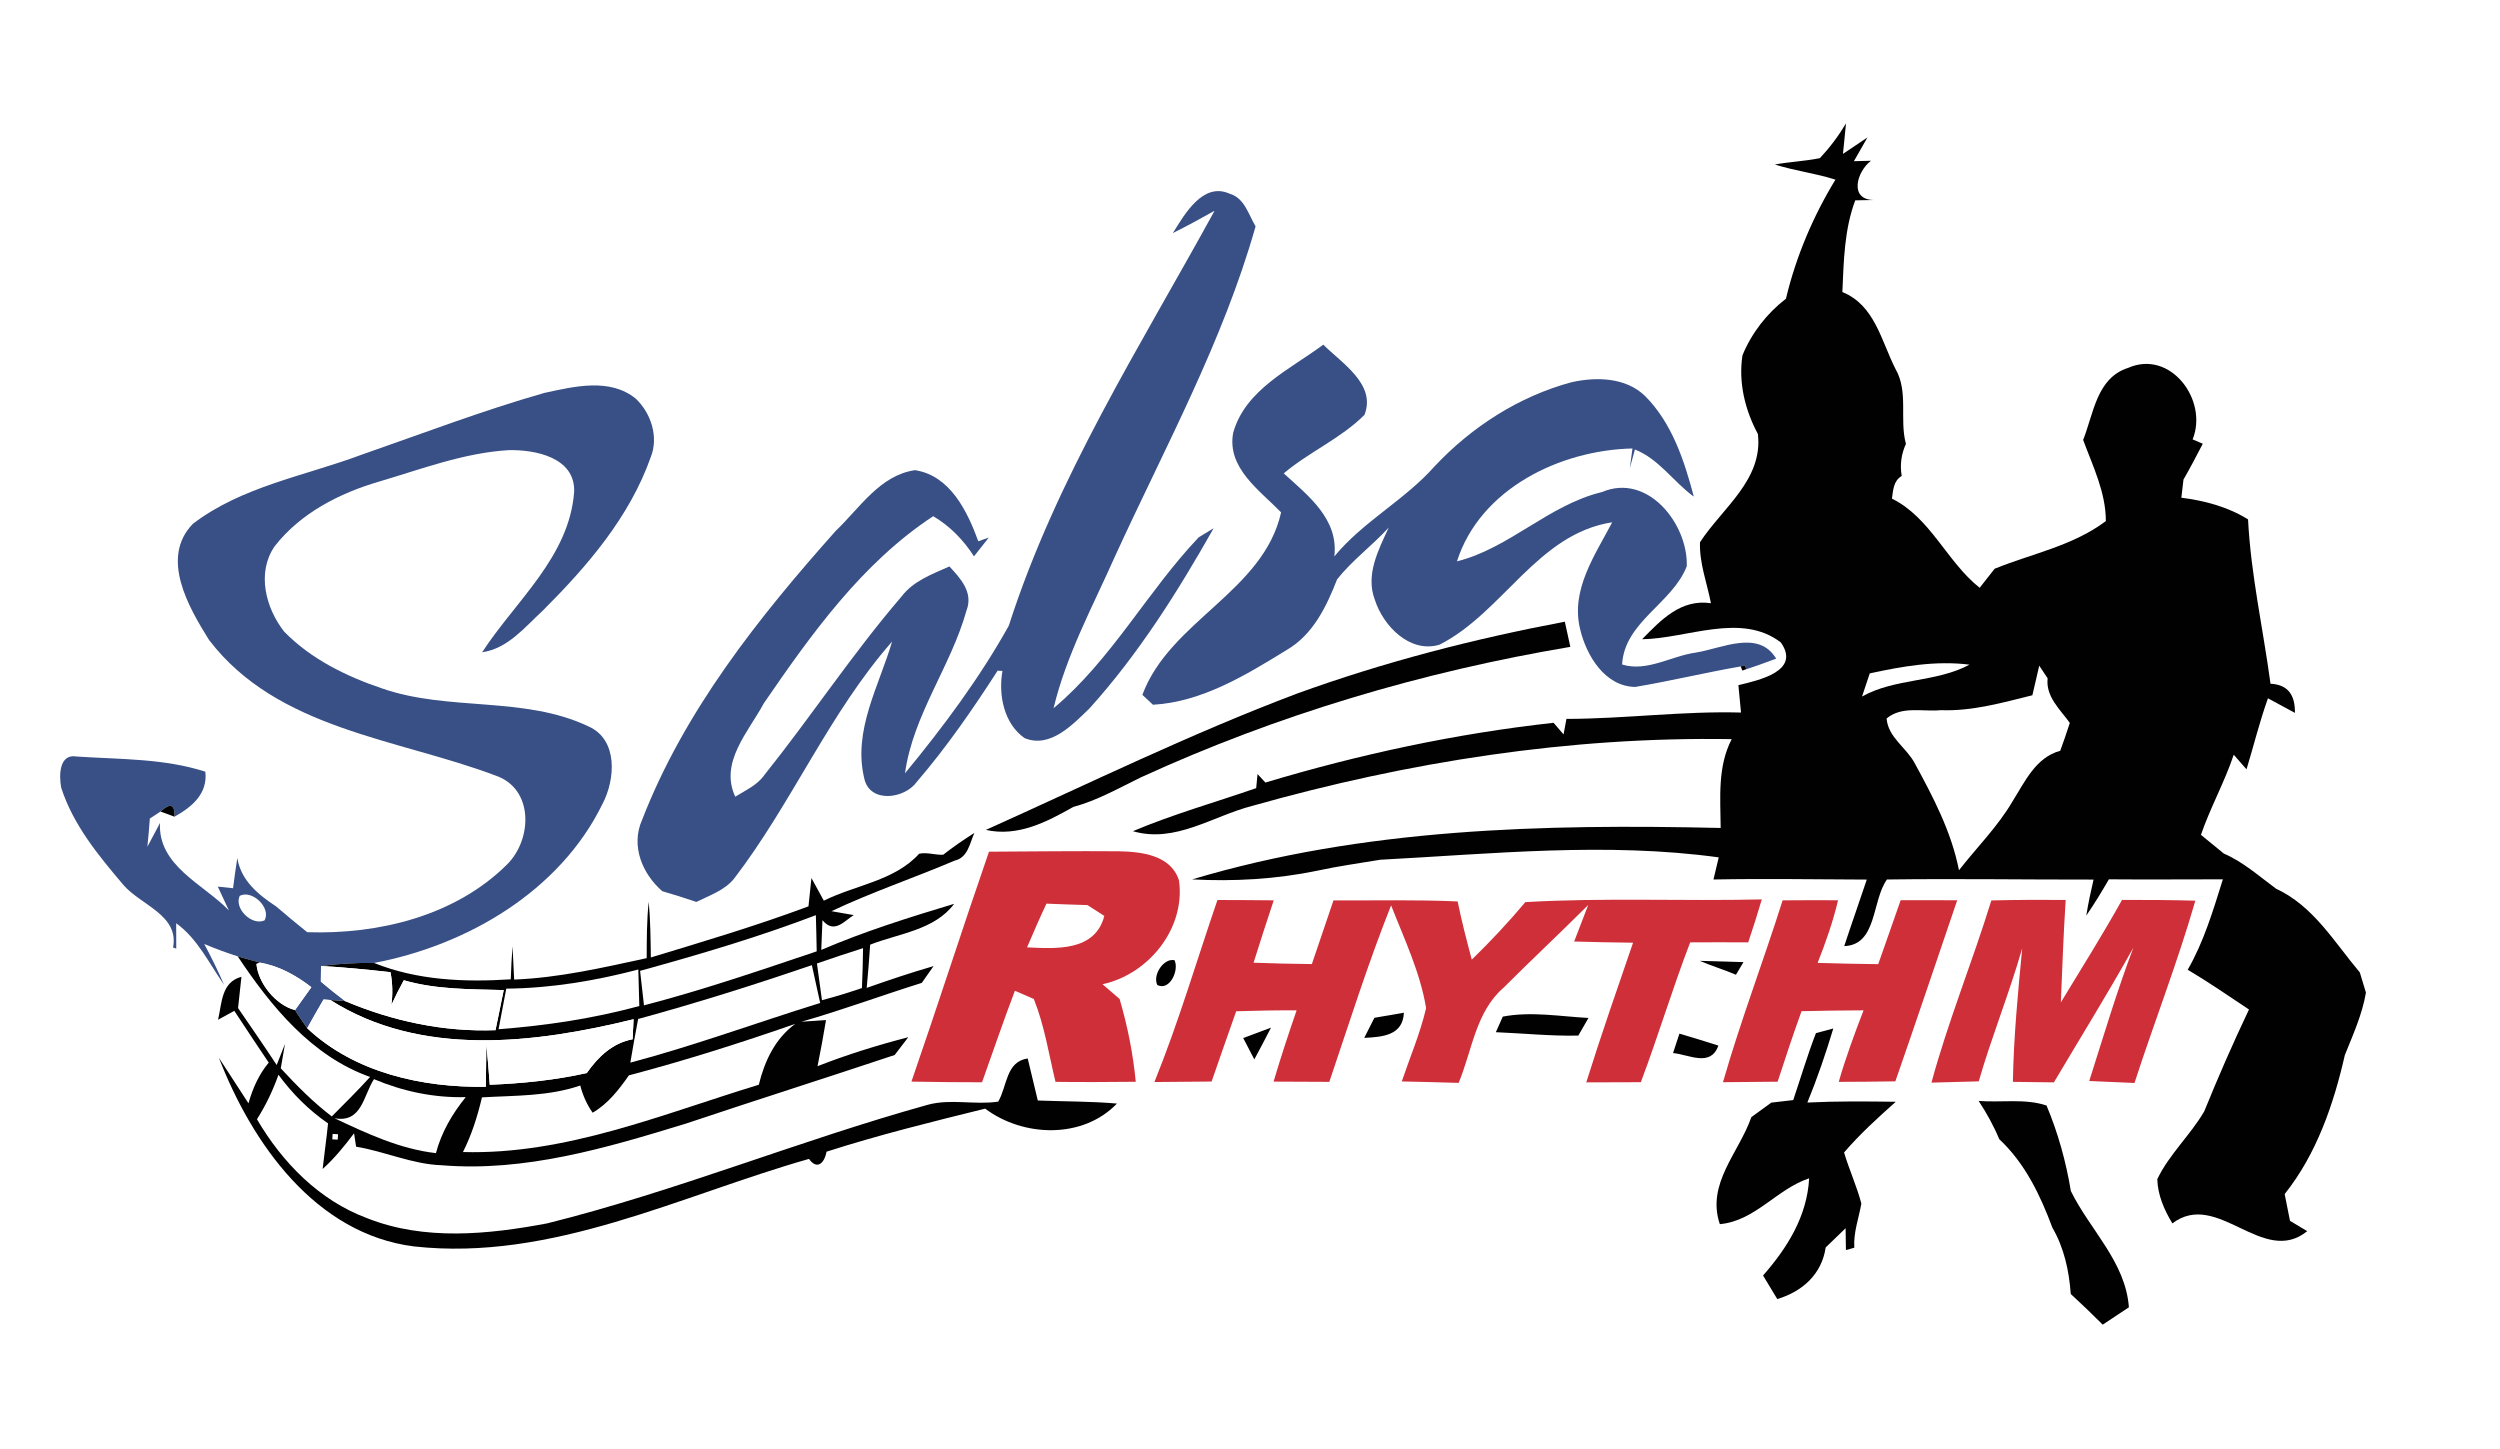 <?xml version="1.0" encoding="UTF-8" ?>
<!DOCTYPE svg PUBLIC "-//W3C//DTD SVG 1.1//EN" "http://www.w3.org/Graphics/SVG/1.1/DTD/svg11.dtd">
<svg width="295pt" height="171pt" viewBox="0 0 295 171" version="1.1" xmlns="http://www.w3.org/2000/svg">
<path fill="#ffffff" d=" M 0.00 0.00 L 295.00 0.00 L 295.00 171.00 L 0.00 171.00 L 0.00 0.00 Z" />
<path fill="#010101" d=" M 214.75 18.66 C 215.92 17.41 216.95 16.04 217.83 14.56 L 217.47 18.16 C 218.20 17.67 219.64 16.70 220.36 16.22 L 218.76 19.02 C 219.27 19.01 220.27 18.98 220.78 18.97 C 219.09 20.23 218.13 23.63 221.19 23.60 C 220.62 23.61 219.49 23.63 218.92 23.64 C 217.62 27.10 217.56 30.82 217.40 34.46 C 221.23 36.01 221.99 40.24 223.67 43.54 C 225.23 46.24 224.11 49.47 224.90 52.38 C 224.35 53.58 224.18 54.84 224.40 56.16 C 223.42 56.75 223.39 57.84 223.25 58.84 C 227.80 61.08 229.72 66.28 233.60 69.36 C 234.04 68.80 234.93 67.67 235.37 67.11 C 239.81 65.31 244.57 64.43 248.49 61.49 C 248.49 58.10 246.96 55.02 245.81 51.91 C 247.05 48.81 247.40 44.59 251.12 43.41 C 256.11 41.21 260.60 47.21 258.73 51.85 C 259.03 51.98 259.63 52.23 259.93 52.36 C 259.19 53.78 258.45 55.20 257.65 56.59 C 257.59 57.13 257.46 58.20 257.40 58.73 C 260.16 59.08 262.88 59.80 265.27 61.29 C 265.60 67.82 267.05 74.21 267.92 80.68 C 270.07 80.79 270.83 82.11 270.80 84.12 C 270.00 83.69 268.41 82.83 267.62 82.40 C 266.63 85.15 265.94 87.99 265.09 90.78 C 264.71 90.35 263.96 89.49 263.58 89.06 C 262.50 92.29 260.82 95.28 259.71 98.51 C 260.61 99.25 261.51 99.98 262.41 100.72 C 264.71 101.71 266.58 103.40 268.58 104.87 C 273.00 106.92 275.45 111.18 278.46 114.75 C 278.64 115.34 279.00 116.53 279.18 117.13 C 278.74 119.71 277.66 122.09 276.69 124.50 C 275.37 130.31 273.35 136.19 269.59 140.90 C 269.80 141.95 270.01 143.00 270.22 144.06 C 270.73 144.37 271.74 144.97 272.25 145.28 C 267.01 149.51 261.66 140.32 256.34 144.36 C 255.38 142.77 254.61 141.02 254.56 139.14 C 255.97 136.20 258.47 133.94 260.10 131.14 C 261.75 127.08 263.50 123.07 265.38 119.12 C 262.98 117.53 260.62 115.89 258.15 114.43 C 260.06 111.11 261.16 107.40 262.30 103.76 C 257.82 103.76 253.33 103.80 248.85 103.76 C 248.01 105.21 247.14 106.65 246.18 108.04 C 246.41 106.61 246.71 105.20 247.04 103.79 C 238.92 103.80 230.79 103.67 222.66 103.78 C 220.85 106.31 221.52 111.50 217.62 111.64 C 218.48 109.01 219.41 106.41 220.28 103.79 C 214.25 103.77 208.22 103.66 202.19 103.78 C 202.34 103.13 202.65 101.83 202.81 101.17 C 189.53 99.35 176.15 100.75 162.87 101.45 C 160.39 101.87 157.90 102.20 155.45 102.74 C 150.59 103.75 145.63 104.03 140.67 103.77 C 160.84 97.73 182.15 97.22 203.04 97.70 C 203.01 94.16 202.65 90.48 204.34 87.22 C 185.22 86.90 166.15 89.90 147.78 95.09 C 143.12 96.28 138.68 99.54 133.68 98.08 C 138.42 96.08 143.38 94.68 148.23 93.00 C 148.27 92.59 148.35 91.76 148.39 91.34 C 148.62 91.59 149.09 92.09 149.32 92.34 C 160.42 89.01 171.79 86.56 183.32 85.29 C 183.62 85.63 184.21 86.31 184.50 86.66 C 184.61 86.04 184.72 85.44 184.84 84.83 C 191.71 84.82 198.56 83.89 205.44 84.08 C 205.33 83.00 205.23 81.92 205.13 80.85 C 207.53 80.26 212.53 79.21 210.14 75.81 C 205.46 72.21 199.08 75.36 193.77 75.43 C 196.01 73.14 198.34 70.66 201.89 71.18 C 201.43 68.79 200.51 66.44 200.60 63.98 C 203.23 59.95 208.07 56.60 207.43 51.21 C 205.91 48.38 205.12 45.14 205.61 41.93 C 206.69 39.30 208.49 36.98 210.74 35.25 C 211.92 30.30 213.93 25.55 216.58 21.20 C 214.23 20.44 211.77 20.16 209.43 19.41 C 211.19 19.09 212.99 19.02 214.75 18.66 Z" />
<path fill="#385086" d=" M 138.40 27.50 C 139.77 25.30 141.94 21.45 145.08 22.85 C 146.86 23.36 147.31 25.30 148.16 26.71 C 144.30 40.35 137.43 52.84 131.56 65.67 C 128.95 71.55 125.83 77.27 124.32 83.57 C 131.13 77.88 135.38 69.80 141.44 63.41 C 141.89 63.14 142.77 62.60 143.21 62.33 C 138.98 69.82 134.34 77.19 128.56 83.59 C 126.58 85.50 123.91 88.36 120.89 87.09 C 118.45 85.38 117.79 81.97 118.29 79.17 C 118.15 79.16 117.87 79.15 117.72 79.14 C 114.80 83.67 111.72 88.14 108.20 92.24 C 106.76 94.28 102.61 94.84 101.98 91.84 C 100.62 86.21 103.73 80.94 105.27 75.70 C 97.83 84.17 93.45 94.77 86.62 103.68 C 85.49 105.08 83.72 105.65 82.17 106.43 C 80.84 105.98 79.50 105.55 78.15 105.16 C 75.79 103.12 74.42 99.80 75.75 96.79 C 80.74 83.89 89.50 72.88 98.61 62.65 C 101.43 59.97 103.83 56.07 107.97 55.48 C 112.11 56.11 114.15 60.33 115.44 63.87 C 115.75 63.76 116.37 63.54 116.68 63.43 C 116.24 63.98 115.37 65.09 114.93 65.65 C 113.69 63.72 112.10 62.08 110.12 60.91 C 101.72 66.43 95.74 74.82 90.13 82.99 C 88.32 86.36 84.87 89.97 86.76 94.01 C 87.97 93.25 89.37 92.65 90.21 91.43 C 95.74 84.52 100.61 77.11 106.38 70.39 C 107.78 68.54 110.00 67.75 112.03 66.84 C 113.35 68.26 114.87 69.91 114.05 72.03 C 112.21 78.64 107.74 84.34 106.79 91.25 C 111.30 85.78 115.59 80.02 119.04 73.83 C 124.64 56.37 134.57 40.83 143.32 24.87 C 141.70 25.78 140.07 26.67 138.40 27.50 Z" />
<path fill="#385086" d=" M 145.52 51.05 C 146.96 45.96 152.22 43.59 156.15 40.67 C 158.33 42.85 162.42 45.35 161.01 48.95 C 158.23 51.74 154.48 53.32 151.48 55.86 C 154.36 58.48 157.98 61.25 157.45 65.66 C 160.85 61.53 165.73 59.03 169.27 55.04 C 173.65 50.37 179.24 46.77 185.45 45.10 C 188.38 44.45 191.86 44.52 194.14 46.75 C 197.30 49.93 198.75 54.36 199.87 58.60 C 197.45 56.85 195.79 54.18 192.92 53.04 C 192.77 53.59 192.47 54.69 192.32 55.24 C 192.40 54.66 192.55 53.50 192.63 52.92 C 184.10 53.11 174.67 57.66 171.92 66.24 C 178.12 64.69 182.75 59.57 189.04 58.06 C 194.42 55.77 199.20 61.82 199.04 66.81 C 197.35 71.20 191.68 73.37 191.41 78.41 C 194.32 79.32 197.20 77.41 200.08 77.01 C 203.18 76.52 207.50 74.25 209.59 77.72 C 208.27 78.22 206.94 78.69 205.60 79.13 L 206.07 78.95 L 205.90 78.52 L 205.40 78.64 C 201.24 79.36 197.12 80.36 192.95 81.06 C 189.37 81.00 187.18 77.34 186.45 74.22 C 185.32 69.61 188.21 65.50 190.24 61.63 C 181.42 62.98 177.35 72.28 169.87 76.07 C 166.39 77.13 163.23 73.88 162.24 70.80 C 161.10 67.84 162.65 64.90 163.87 62.25 C 161.93 64.38 159.57 66.10 157.78 68.36 C 156.52 71.58 154.94 74.90 151.81 76.71 C 147.00 79.67 141.81 82.84 136.05 83.16 C 135.73 82.87 135.11 82.28 134.80 81.99 C 138.05 73.25 149.08 69.81 151.17 60.46 C 148.65 57.86 144.73 55.21 145.52 51.05 Z" />
<path fill="#385086" d=" M 64.25 46.36 C 67.74 45.61 71.95 44.55 75.02 47.04 C 76.81 48.74 77.74 51.54 76.80 53.91 C 74.31 61.00 69.29 66.82 64.05 72.05 C 61.92 74.01 59.93 76.53 56.89 76.97 C 60.83 70.91 67.18 65.72 67.75 58.04 C 67.90 53.97 63.14 53.04 59.99 53.12 C 54.73 53.44 49.74 55.35 44.73 56.83 C 40.04 58.20 35.46 60.55 32.41 64.46 C 30.26 67.57 31.35 71.75 33.53 74.53 C 36.69 77.77 40.86 79.81 45.10 81.24 C 52.96 83.97 61.81 82.10 69.43 85.71 C 72.96 87.27 72.62 91.97 71.09 94.87 C 66.06 105.17 55.11 111.55 44.14 113.63 C 42.05 113.60 39.96 113.71 37.88 113.99 C 37.87 114.45 37.87 115.37 37.86 115.83 C 38.79 116.62 39.75 117.39 40.73 118.13 L 38.98 118.00 L 38.18 117.94 C 37.52 119.06 36.88 120.19 36.25 121.33 C 35.75 120.63 35.27 119.91 34.81 119.19 C 35.29 118.52 36.26 117.16 36.74 116.49 C 34.94 115.10 32.94 113.98 30.66 113.59 C 29.79 113.34 28.92 113.10 28.05 112.85 C 26.71 112.42 25.39 111.93 24.10 111.39 C 24.95 112.97 25.73 114.58 26.45 116.22 C 24.68 113.70 23.35 110.80 20.79 108.94 C 20.79 109.69 20.80 111.19 20.80 111.94 L 20.42 111.81 C 21.16 107.97 16.59 106.80 14.56 104.42 C 11.63 100.97 8.62 97.32 7.22 92.94 C 6.96 91.54 6.95 88.90 9.05 89.27 C 14.13 89.61 19.34 89.48 24.23 91.06 C 24.53 93.66 22.64 95.23 20.59 96.37 C 20.65 94.90 20.10 94.70 18.94 95.76 C 18.63 95.97 18.00 96.38 17.68 96.59 C 17.60 97.70 17.51 98.81 17.39 99.92 C 17.69 99.35 18.30 98.21 18.60 97.64 L 18.88 97.11 C 18.62 102.18 24.00 104.31 27.01 107.43 L 25.70 104.62 C 26.15 104.67 27.05 104.77 27.50 104.81 C 27.65 103.62 27.82 102.43 28.00 101.25 C 28.45 103.93 30.48 105.57 32.60 106.97 C 33.79 108.00 35.02 109.01 36.25 110.00 C 44.65 110.28 53.72 108.09 59.83 102.01 C 62.82 99.05 63.02 93.06 58.46 91.51 C 46.90 87.15 32.73 86.08 24.67 75.52 C 22.25 71.64 18.86 65.83 22.76 61.81 C 28.53 57.40 35.95 56.17 42.63 53.67 C 49.81 51.17 56.93 48.45 64.25 46.36 Z" />
<path fill="#010101" d=" M 153.05 81.84 C 163.32 78.12 173.93 75.38 184.65 73.36 C 184.82 74.10 185.14 75.59 185.30 76.33 C 167.84 79.26 150.72 84.35 134.62 91.73 C 132.01 93.00 129.47 94.46 126.64 95.22 C 123.49 97.01 120.08 98.77 116.33 97.93 C 128.52 92.45 140.53 86.56 153.05 81.84 Z" />
<path fill="#010101" d=" M 205.90 78.52 L 206.07 78.95 L 205.60 79.13 L 205.40 78.64 L 205.90 78.52 Z" />
<path fill="#ffffff" d=" M 220.63 79.46 C 224.49 78.62 228.44 77.93 232.40 78.43 C 228.43 80.56 223.62 80.00 219.72 82.19 C 219.94 81.51 220.40 80.14 220.63 79.46 Z" />
<path fill="#ffffff" d=" M 240.63 78.55 C 240.88 78.92 241.37 79.67 241.62 80.04 C 241.38 82.20 243.08 83.70 244.24 85.30 C 243.88 86.40 243.51 87.50 243.11 88.59 C 240.20 89.38 238.93 92.26 237.46 94.59 C 235.72 97.56 233.26 99.99 231.16 102.69 C 230.27 98.16 228.12 94.06 225.93 90.05 C 224.95 88.20 222.80 87.03 222.62 84.78 C 224.42 83.27 226.89 84.01 229.02 83.80 C 232.71 83.94 236.27 82.92 239.82 82.04 C 240.02 81.17 240.43 79.42 240.63 78.55 Z" />
<path fill="#010101" d=" M 18.94 95.76 C 20.10 94.70 20.65 94.90 20.59 96.37 C 20.18 96.22 19.35 95.91 18.94 95.76 Z" />
<path fill="#010101" d=" M 18.60 97.64 C 18.67 97.50 18.81 97.24 18.88 97.11 L 18.60 97.64 Z" />
<path fill="#010101" d=" M 111.29 100.86 C 112.47 99.94 113.71 99.09 114.98 98.28 C 114.42 99.51 114.22 101.19 112.66 101.55 C 107.83 103.60 102.85 105.28 98.11 107.52 L 100.74 107.98 C 99.63 108.67 98.43 110.26 97.05 108.58 C 97.01 109.45 96.95 111.21 96.91 112.09 C 102.00 109.90 107.29 108.25 112.59 106.65 C 110.29 109.75 106.05 110.15 102.68 111.47 C 102.57 113.17 102.43 114.87 102.27 116.57 C 104.88 115.65 107.50 114.77 110.16 114.00 C 109.81 114.50 109.12 115.48 108.77 115.98 C 104.03 117.46 99.36 119.20 94.58 120.56 C 95.30 120.52 96.75 120.42 97.47 120.37 C 97.17 122.19 96.83 124.00 96.47 125.81 C 99.96 124.44 103.55 123.33 107.18 122.39 C 106.78 122.91 105.97 123.96 105.57 124.49 C 97.36 127.23 89.10 129.85 80.89 132.60 C 71.58 135.45 61.98 138.31 52.12 137.50 C 48.63 137.38 45.43 135.87 42.02 135.31 C 41.96 134.92 41.84 134.13 41.78 133.73 C 40.65 135.22 39.47 136.69 38.07 137.94 C 38.27 136.14 38.53 134.36 38.71 132.56 C 36.44 131.00 34.48 129.04 32.86 126.82 C 32.21 128.66 31.37 130.42 30.32 132.07 C 33.33 137.20 37.67 141.65 43.33 143.75 C 50.08 146.43 57.60 145.67 64.56 144.36 C 79.81 140.56 94.40 134.55 109.53 130.35 C 112.24 129.63 115.06 130.41 117.79 129.99 C 118.86 128.17 118.68 125.27 121.27 124.90 C 121.67 126.55 122.07 128.20 122.46 129.86 C 125.57 129.98 128.69 129.95 131.80 130.22 C 127.76 134.43 120.74 134.19 116.25 130.82 C 109.97 132.37 103.69 133.92 97.53 135.90 C 97.28 137.28 96.40 138.08 95.46 136.75 C 80.21 141.09 65.13 148.87 48.87 147.08 C 37.23 145.62 29.75 134.94 25.83 124.82 L 29.32 130.19 C 29.81 128.45 30.54 126.79 31.71 125.39 C 30.34 123.36 28.99 121.32 27.65 119.28 L 25.73 120.33 C 26.19 118.38 26.10 115.90 28.49 115.26 C 28.39 116.18 28.19 118.02 28.09 118.95 C 29.62 121.18 31.16 123.40 32.65 125.67 C 32.89 125.04 33.38 123.80 33.63 123.18 C 33.50 123.90 33.25 125.34 33.13 126.06 C 35.00 128.09 36.95 130.06 39.15 131.74 C 40.68 130.20 42.22 128.68 43.67 127.08 C 36.77 124.63 31.98 118.75 28.05 112.85 C 28.92 113.10 29.79 113.34 30.66 113.59 L 30.26 113.75 C 30.47 116.03 32.54 118.60 34.81 119.19 C 35.27 119.91 35.75 120.63 36.25 121.33 C 41.83 126.59 49.86 128.36 57.33 128.24 C 57.34 126.58 57.36 124.91 57.39 123.25 C 57.55 124.83 57.67 126.41 57.79 128.00 C 61.63 127.85 65.47 127.46 69.24 126.62 C 70.57 124.71 72.27 123.08 74.65 122.63 C 74.68 122.04 74.73 120.86 74.76 120.27 C 63.09 123.14 49.66 124.78 38.98 118.00 L 40.73 118.13 C 46.34 120.50 52.36 121.79 58.47 121.56 C 58.79 119.98 59.11 118.40 59.44 116.83 C 55.49 116.72 51.48 116.78 47.65 115.67 C 47.12 116.63 46.63 117.60 46.18 118.59 C 46.36 117.29 46.32 116.00 46.08 114.72 C 43.35 114.41 40.62 114.14 37.88 113.99 C 39.96 113.71 42.05 113.60 44.14 113.63 C 49.26 115.69 54.84 115.91 60.27 115.56 C 60.31 114.25 60.38 112.95 60.48 111.65 C 60.53 112.63 60.62 114.60 60.67 115.59 C 65.97 115.38 71.15 114.18 76.31 113.06 C 76.32 110.84 76.31 108.62 76.55 106.41 C 76.75 108.59 76.77 110.78 76.80 112.98 C 83.04 111.09 89.29 109.23 95.40 106.95 C 95.49 106.12 95.66 104.45 95.75 103.61 C 96.24 104.50 96.73 105.39 97.21 106.28 C 100.93 104.43 105.58 103.93 108.46 100.74 C 109.38 100.54 110.34 100.90 111.29 100.86 Z" />
<path fill="#cf2f39" d=" M 107.55 127.63 C 110.67 118.61 113.58 109.52 116.70 100.50 C 121.79 100.47 126.89 100.41 131.98 100.45 C 134.66 100.50 138.17 100.88 139.12 103.89 C 139.92 109.52 135.55 114.97 130.09 116.14 C 130.77 116.71 131.44 117.29 132.11 117.87 C 133.05 121.07 133.70 124.33 134.02 127.65 C 130.86 127.68 127.70 127.70 124.55 127.66 C 123.76 124.39 123.25 121.02 121.99 117.88 C 121.43 117.64 120.31 117.15 119.76 116.91 C 118.39 120.49 117.17 124.11 115.88 127.71 C 113.10 127.71 110.33 127.68 107.55 127.63 Z" />
<path fill="#ffffff" d=" M 28.28 105.72 C 29.73 104.92 32.05 107.14 31.21 108.61 C 29.72 109.27 27.61 107.22 28.28 105.72 Z" />
<path fill="#cf2f39" d=" M 143.66 106.20 C 145.87 106.20 148.09 106.22 150.30 106.24 C 149.49 108.68 148.69 111.14 147.92 113.60 C 150.21 113.68 152.51 113.74 154.80 113.76 C 155.65 111.26 156.50 108.76 157.35 106.25 C 162.23 106.27 167.12 106.15 172.00 106.37 C 172.47 108.68 173.06 110.96 173.67 113.24 C 175.88 111.08 178.00 108.83 179.99 106.45 C 189.27 105.91 198.59 106.35 207.89 106.13 C 207.39 107.83 206.86 109.52 206.29 111.20 C 204.01 111.18 201.72 111.19 199.44 111.20 C 197.35 116.65 195.67 122.24 193.62 127.70 C 191.47 127.71 189.32 127.72 187.18 127.72 C 188.91 122.19 190.82 116.72 192.70 111.24 C 190.38 111.22 188.06 111.16 185.75 111.10 C 186.30 109.66 186.85 108.22 187.41 106.79 C 184.11 110.08 180.71 113.26 177.42 116.55 C 174.13 119.39 173.71 123.97 172.12 127.78 C 169.88 127.71 167.65 127.66 165.41 127.61 C 166.38 124.73 167.59 121.93 168.28 118.96 C 167.59 114.74 165.70 110.80 164.15 106.83 C 161.43 113.66 159.22 120.69 156.86 127.66 C 154.66 127.66 152.47 127.65 150.28 127.63 C 151.12 124.80 152.04 122.01 153.00 119.22 C 150.62 119.21 148.24 119.25 145.87 119.33 C 144.90 122.09 143.92 124.85 142.97 127.62 C 140.72 127.65 138.47 127.67 136.22 127.68 C 139.07 120.65 141.20 113.37 143.66 106.20 Z" />
<path fill="#cf2f39" d=" M 210.35 106.24 C 212.53 106.23 214.71 106.21 216.89 106.23 C 216.30 108.75 215.43 111.21 214.48 113.62 C 216.86 113.70 219.25 113.74 221.63 113.77 C 222.51 111.25 223.41 108.74 224.28 106.22 C 226.50 106.23 228.73 106.23 230.95 106.23 C 228.52 113.35 226.13 120.49 223.65 127.60 C 221.42 127.63 219.19 127.66 216.97 127.66 C 217.79 124.80 218.83 122.00 219.90 119.22 C 217.46 119.23 215.02 119.26 212.58 119.32 C 211.59 122.08 210.66 124.85 209.76 127.64 C 207.61 127.66 205.46 127.69 203.31 127.70 C 205.39 120.46 208.08 113.42 210.35 106.24 Z" />
<path fill="#cf2f39" d=" M 250.40 106.19 C 253.29 106.18 256.17 106.20 259.05 106.28 C 256.96 113.55 254.20 120.60 251.87 127.79 C 250.09 127.71 248.31 127.64 246.53 127.56 C 248.21 122.29 249.78 116.99 251.74 111.82 C 248.74 117.20 245.50 122.42 242.36 127.72 C 240.75 127.69 239.13 127.67 237.52 127.66 C 237.61 122.39 238.12 117.14 238.62 111.90 C 237.10 117.20 235.02 122.31 233.49 127.60 C 231.63 127.66 229.77 127.71 227.91 127.75 C 229.89 120.46 232.76 113.46 234.98 106.25 C 237.90 106.18 240.82 106.17 243.75 106.19 C 243.49 110.22 243.35 114.25 243.18 118.28 C 245.62 114.27 248.11 110.29 250.40 106.19 Z" />
<path fill="#ffffff" d=" M 121.19 111.79 C 121.93 110.06 122.68 108.33 123.48 106.63 C 125.09 106.70 126.71 106.75 128.32 106.80 C 128.82 107.12 129.81 107.76 130.31 108.08 C 129.22 112.28 124.63 111.95 121.19 111.79 Z" />
<path fill="#ffffff" d=" M 75.53 114.56 C 82.52 112.63 89.49 110.58 96.27 107.99 C 96.31 109.41 96.35 110.84 96.37 112.26 C 89.62 114.53 82.88 116.84 75.99 118.63 C 75.88 117.61 75.65 115.58 75.53 114.56 Z" />
<path fill="#ffffff" d=" M 33.28 109.15 C 33.80 109.74 33.80 109.74 33.28 109.15 Z" />
<path fill="#ffffff" d=" M 96.40 113.69 C 98.21 113.07 100.02 112.45 101.84 111.88 C 101.82 113.45 101.78 115.02 101.71 116.59 C 100.15 117.12 98.58 117.61 96.99 118.02 C 96.84 116.94 96.55 114.77 96.40 113.69 Z" />
<path fill="#010101" d=" M 136.56 116.23 C 135.99 115.05 137.30 113.04 138.59 113.30 C 139.17 114.45 138.04 116.98 136.56 116.23 Z" />
<path fill="#010101" d=" M 200.58 113.38 C 202.29 113.41 204.01 113.49 205.73 113.53 C 205.51 113.90 205.06 114.65 204.84 115.02 C 203.44 114.42 201.98 113.99 200.58 113.38 Z" />
<path fill="#ffffff" d=" M 30.26 113.75 L 30.66 113.59 C 32.94 113.98 34.94 115.10 36.74 116.49 C 36.26 117.16 35.29 118.52 34.81 119.19 C 32.54 118.60 30.47 116.03 30.26 113.75 Z" />
<path fill="#ffffff" d=" M 37.88 113.99 C 40.62 114.14 43.35 114.41 46.08 114.72 C 46.32 116.00 46.36 117.29 46.18 118.59 C 46.63 117.60 47.12 116.63 47.65 115.67 C 51.48 116.78 55.49 116.72 59.44 116.83 C 59.11 118.40 58.79 119.98 58.47 121.56 C 52.36 121.79 46.34 120.50 40.73 118.13 C 39.75 117.39 38.79 116.62 37.86 115.83 C 37.87 115.37 37.87 114.45 37.88 113.99 Z" />
<path fill="#ffffff" d=" M 75.30 120.24 C 82.20 118.36 89.02 116.20 95.80 113.89 C 96.13 115.38 96.45 116.87 96.78 118.35 C 89.30 120.67 81.95 123.38 74.38 125.39 C 74.66 123.67 74.98 121.96 75.30 120.24 Z" />
<path fill="#ffffff" d=" M 59.74 116.66 C 65.02 116.61 70.23 115.74 75.32 114.40 C 75.36 115.84 75.40 117.27 75.44 118.71 C 70.00 120.19 64.44 121.02 58.83 121.45 C 59.13 119.85 59.43 118.25 59.74 116.66 Z" />
<path fill="#ffffff" d=" M 38.18 117.94 L 38.98 118.00 C 49.66 124.78 63.09 123.14 74.76 120.27 C 74.73 120.86 74.68 122.04 74.65 122.63 C 72.27 123.08 70.57 124.71 69.24 126.62 C 65.47 127.46 61.63 127.85 57.79 128.00 C 57.67 126.41 57.55 124.83 57.39 123.25 C 57.36 124.91 57.34 126.58 57.33 128.24 C 49.86 128.36 41.83 126.59 36.25 121.33 C 36.88 120.19 37.52 119.06 38.18 117.94 Z" />
<path fill="#010101" d=" M 162.18 120.10 C 163.34 119.91 164.50 119.70 165.66 119.50 C 165.54 122.19 163.14 122.36 160.98 122.47 C 161.38 121.68 161.78 120.89 162.18 120.10 Z" />
<path fill="#010101" d=" M 177.33 119.96 C 180.67 119.32 184.09 119.94 187.44 120.12 C 187.14 120.64 186.54 121.68 186.24 122.20 C 182.99 122.27 179.75 121.93 176.51 121.80 C 176.71 121.34 177.13 120.42 177.33 119.96 Z" />
<path fill="#010101" d=" M 146.70 122.49 C 147.79 122.08 148.89 121.67 149.98 121.26 C 149.33 122.52 148.68 123.77 148.01 125.01 C 147.56 124.17 147.13 123.33 146.70 122.49 Z" />
<path fill="#ffffff" d=" M 74.21 126.89 C 80.83 125.15 87.36 123.07 93.83 120.82 C 91.45 122.57 90.22 125.22 89.54 128.00 C 78.14 131.47 66.76 136.28 54.63 135.94 C 55.66 133.90 56.35 131.71 56.87 129.49 C 60.76 129.26 64.73 129.38 68.47 128.09 C 68.77 129.25 69.25 130.33 69.93 131.30 C 71.74 130.25 73.03 128.58 74.21 126.89 Z" />
<path fill="#010101" d=" M 198.17 121.97 C 199.70 122.43 201.24 122.88 202.77 123.38 C 201.85 125.95 199.35 124.45 197.42 124.26 C 197.67 123.49 197.92 122.73 198.17 121.97 Z" />
<path fill="#010101" d=" M 214.28 121.91 C 214.79 121.77 215.82 121.50 216.33 121.36 C 215.44 124.32 214.44 127.24 213.27 130.10 C 216.74 129.93 220.22 129.96 223.70 130.01 C 221.57 131.90 219.46 133.83 217.60 135.99 C 218.20 138.02 219.10 139.96 219.64 142.02 C 219.34 143.75 218.69 145.44 218.81 147.23 L 217.82 147.51 C 217.81 146.87 217.79 145.58 217.78 144.93 C 217.19 145.50 216.02 146.63 215.43 147.20 C 214.97 150.36 212.68 152.40 209.72 153.29 C 209.16 152.36 208.60 151.43 208.04 150.51 C 210.91 147.24 213.24 143.51 213.48 139.04 C 209.65 140.31 207.10 144.08 202.94 144.45 C 201.32 139.68 205.20 136.02 206.66 131.82 C 207.45 131.25 208.23 130.68 209.01 130.11 C 209.66 130.03 210.95 129.88 211.60 129.81 C 212.49 127.18 213.28 124.50 214.28 121.91 Z" />
<path fill="#ffffff" d=" M 39.46 131.95 C 42.72 132.56 42.89 129.22 44.13 127.34 C 47.56 128.79 51.24 129.56 54.96 129.46 C 53.37 131.42 52.09 133.61 51.44 136.07 C 47.17 135.58 43.29 133.75 39.46 131.95 Z" />
<path fill="#010101" d=" M 233.48 129.91 C 236.13 130.12 238.95 129.60 241.49 130.45 C 242.85 133.68 243.79 137.08 244.36 140.54 C 246.62 145.15 250.81 148.88 251.21 154.26 C 250.18 154.95 249.15 155.63 248.12 156.31 C 246.89 155.07 245.63 153.87 244.35 152.69 C 244.15 149.95 243.57 147.26 242.18 144.86 C 240.75 141.02 238.95 137.26 235.91 134.42 C 235.25 132.83 234.42 131.34 233.48 129.91 Z" />
<path fill="#ffffff" d=" M 39.25 133.80 L 39.89 133.84 L 39.85 134.48 L 39.21 134.44 L 39.25 133.80 Z" />
</svg>
